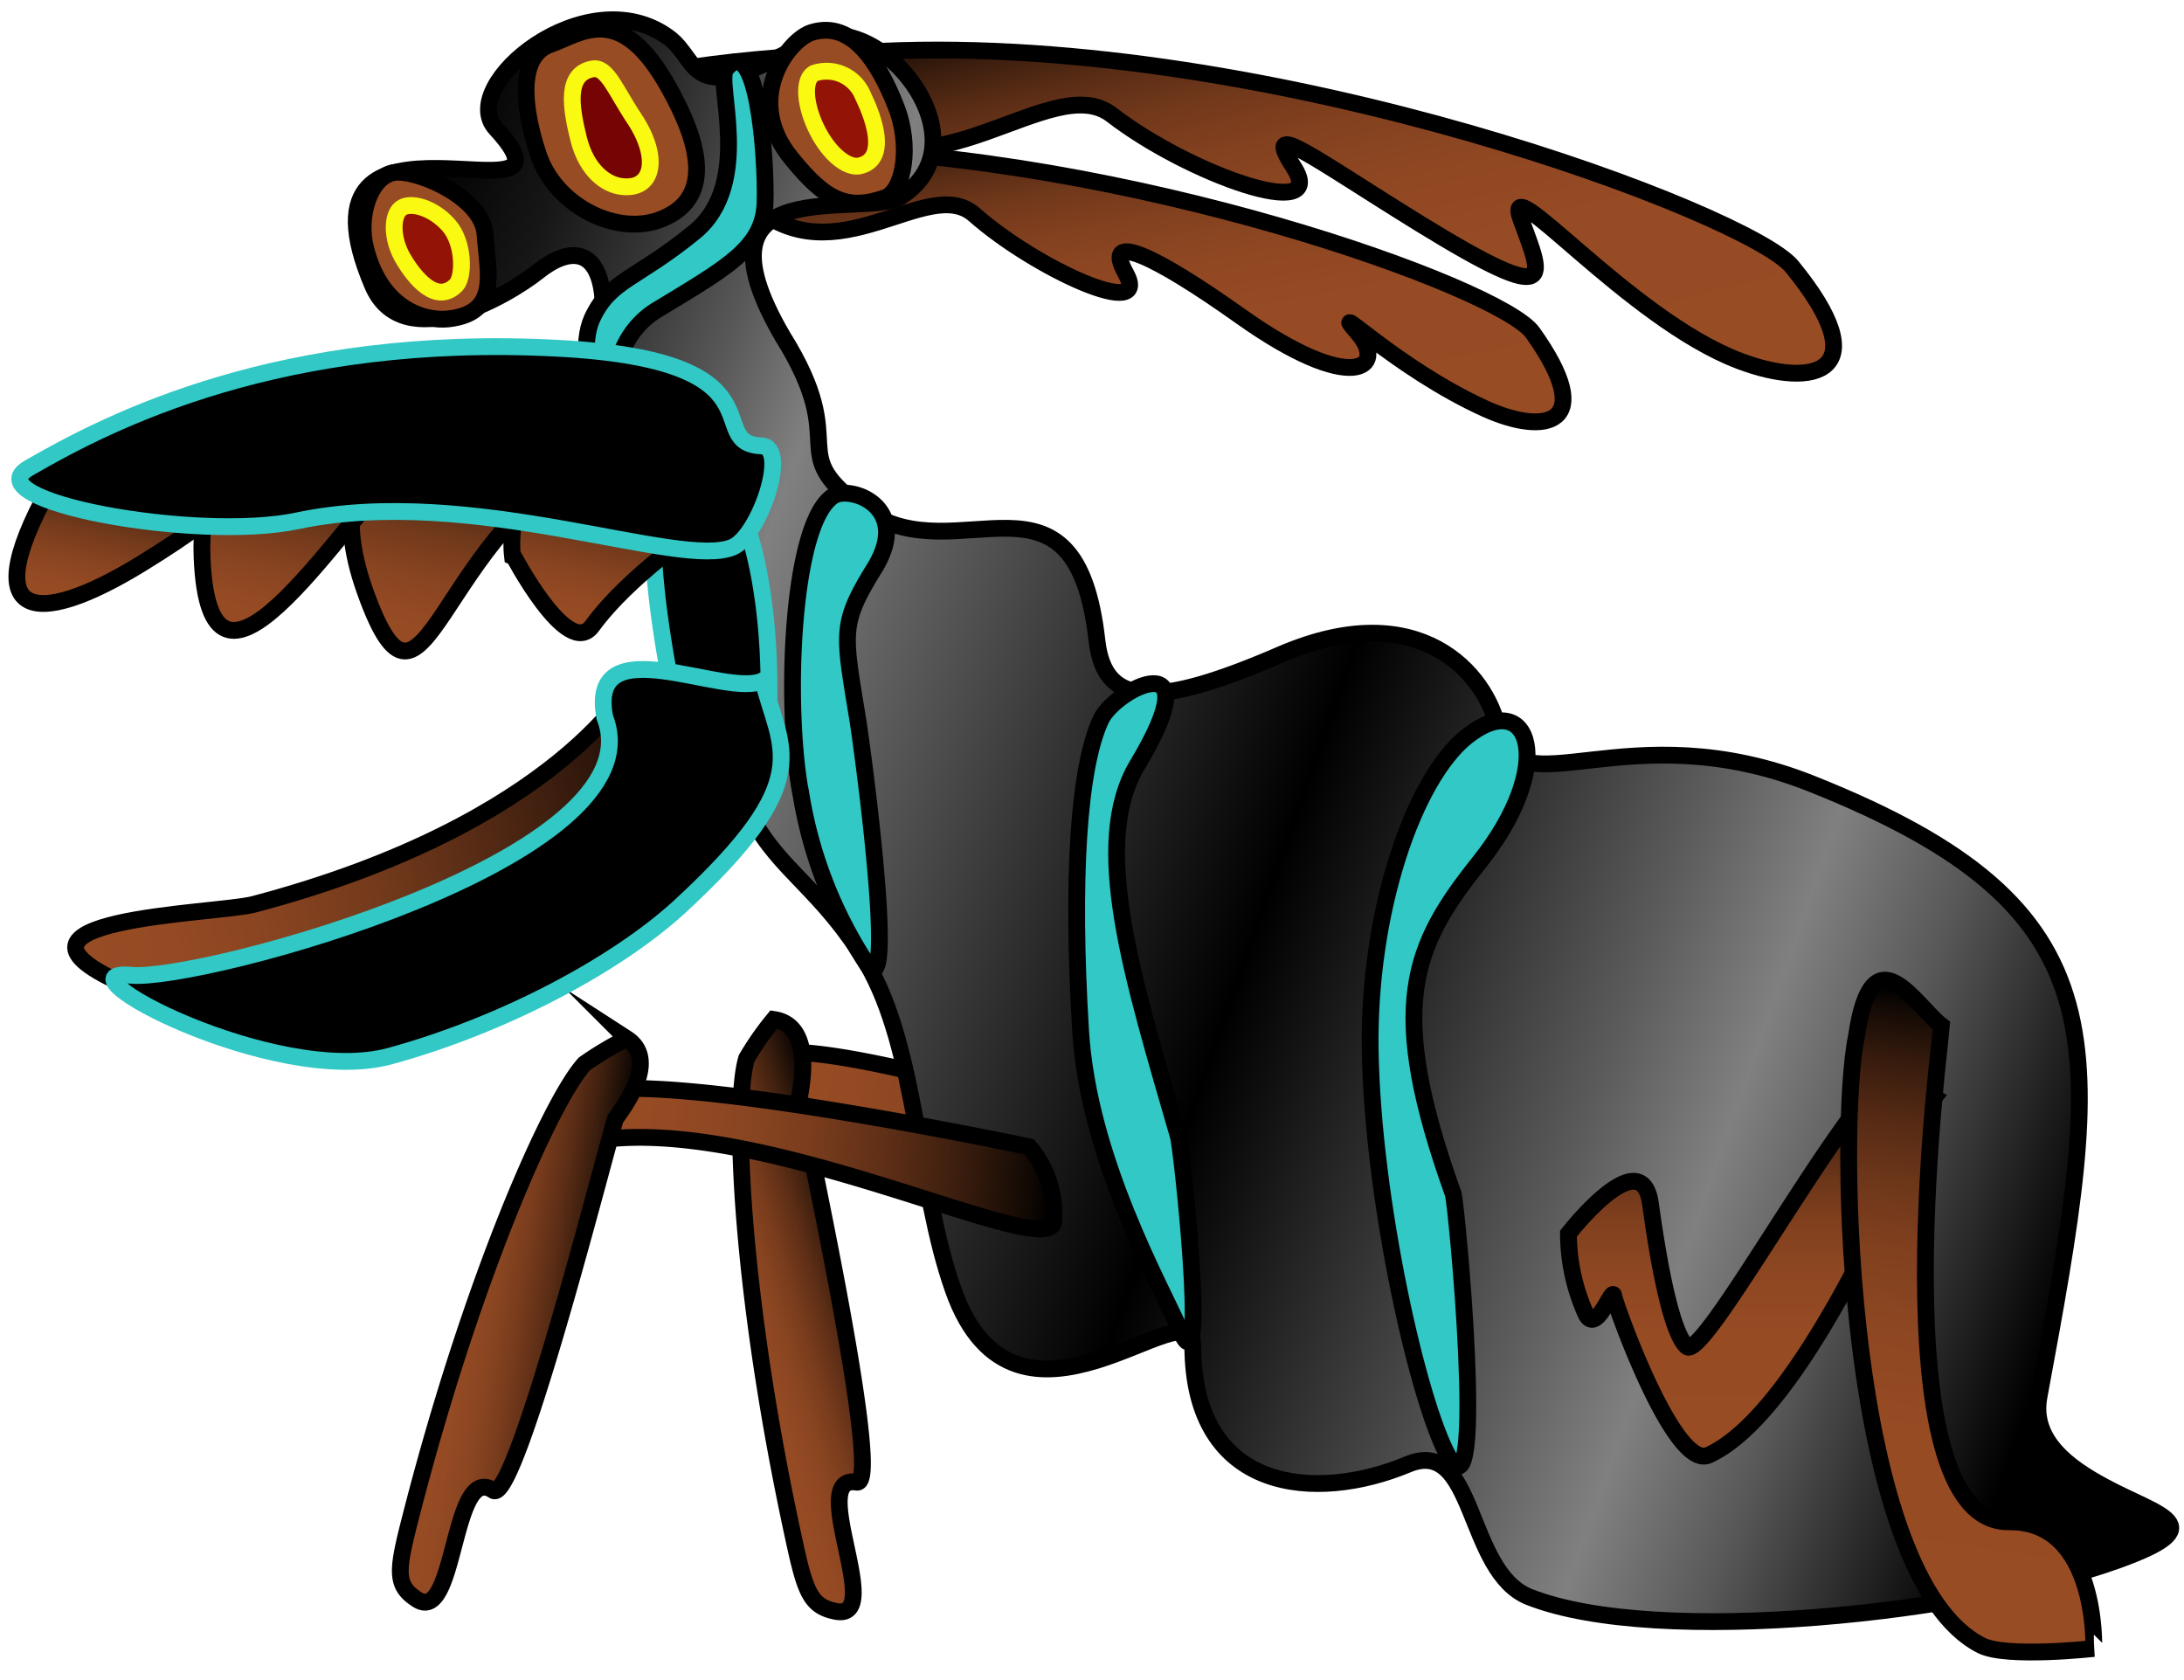 <svg xmlns="http://www.w3.org/2000/svg" xmlns:xlink="http://www.w3.org/1999/xlink" viewBox="0 0 130 100"><defs><style>.cls-1,.cls-12,.cls-13,.cls-14,.cls-15,.cls-16,.cls-17,.cls-18,.cls-19,.cls-2,.cls-3,.cls-4,.cls-5,.cls-6,.cls-7,.cls-8{stroke:#000;}.cls-1,.cls-10,.cls-11,.cls-12,.cls-13,.cls-14,.cls-15,.cls-16,.cls-17,.cls-18,.cls-19,.cls-2,.cls-3,.cls-4,.cls-5,.cls-6,.cls-7,.cls-8,.cls-9{stroke-miterlimit:10;}.cls-1{fill:url(#Безымянный_градиент_19);}.cls-2{fill:url(#Безымянный_градиент_19-2);}.cls-3{fill:url(#Безымянный_градиент_18);}.cls-4{fill:url(#Безымянный_градиент_18-2);}.cls-5{fill:url(#Безымянный_градиент_170);}.cls-6{fill:url(#Безымянный_градиент_20);}.cls-7{fill:#31c8c5;}.cls-8{fill:#984c24;}.cls-9{fill:#931406;}.cls-10,.cls-9{stroke:#f9f912;}.cls-10{fill:#770404;}.cls-11{stroke:#31c8c5;}.cls-12{fill:url(#Безымянный_градиент_18-3);}.cls-13{fill:url(#Безымянный_градиент_18-4);}.cls-14{fill:url(#Безымянный_градиент_20-2);}.cls-15{fill:url(#Безымянный_градиент_25);}.cls-16{fill:url(#Безымянный_градиент_25-2);}.cls-17{fill:url(#Безымянный_градиент_25-3);}.cls-18{fill:url(#Безымянный_градиент_25-4);}.cls-19{fill:url(#Безымянный_градиент_25-5);}</style><linearGradient id="Безымянный_градиент_19" x1="64.41" y1="79.42" x2="59.09" y2="52.45" gradientTransform="matrix(0.81, 0.03, -0.05, 0.95, 17.27, -47.19)" gradientUnits="userSpaceOnUse"><stop offset="0" stop-color="#984c24"/><stop offset="0.37" stop-color="#964b24"/><stop offset="0.52" stop-color="#8f4722"/><stop offset="0.63" stop-color="#83411f"/><stop offset="0.73" stop-color="#71381b"/><stop offset="0.81" stop-color="#5a2d15"/><stop offset="0.88" stop-color="#3e1f0f"/><stop offset="0.95" stop-color="#1d0f07"/><stop offset="0.99"/></linearGradient><linearGradient id="Безымянный_градиент_19-2" x1="80.26" y1="59.99" x2="74.46" y2="30.54" gradientTransform="matrix(0.99, -0.02, 0, 1.14, -3.65, -36.54)" xlink:href="#Безымянный_градиент_19"/><linearGradient id="Безымянный_градиент_18" x1="40.66" y1="0.48" x2="69.62" y2="0.48" gradientTransform="translate(4.99 60.6) rotate(7.45)" gradientUnits="userSpaceOnUse"><stop offset="0" stop-color="#984c24"/><stop offset="0.18" stop-color="#944a23"/><stop offset="0.34" stop-color="#894521"/><stop offset="0.49" stop-color="#773b1c"/><stop offset="0.64" stop-color="#5d2e16"/><stop offset="0.79" stop-color="#3b1e0e"/><stop offset="0.94" stop-color="#120904"/><stop offset="0.99"/></linearGradient><linearGradient id="Безымянный_градиент_18-2" x1="8.28" y1="266.34" x2="17.41" y2="266.34" gradientTransform="translate(-42.4 -172.5) rotate(-17.02)" xlink:href="#Безымянный_градиент_18"/><linearGradient id="Безымянный_градиент_170" x1="16.67" y1="29.55" x2="127.3" y2="68.54" gradientUnits="userSpaceOnUse"><stop offset="0"/><stop offset="0.03" stop-color="#060606"/><stop offset="0.08" stop-color="#171717"/><stop offset="0.13" stop-color="#333"/><stop offset="0.19" stop-color="#595959"/><stop offset="0.24" stop-color="gray"/><stop offset="0.42" stop-color="#323232"/><stop offset="0.54"/><stop offset="0.73" stop-color="#5b5b5b"/><stop offset="0.8" stop-color="gray"/><stop offset="0.87" stop-color="#585858"/><stop offset="0.99"/></linearGradient><linearGradient id="Безымянный_градиент_20" x1="104.24" y1="86.67" x2="104.24" y2="63.14" gradientUnits="userSpaceOnUse"><stop offset="0" stop-color="#984c24"/><stop offset="0.31" stop-color="#964b23"/><stop offset="0.46" stop-color="#8e4722"/><stop offset="0.59" stop-color="#81401e"/><stop offset="0.69" stop-color="#6e371a"/><stop offset="0.79" stop-color="#552a14"/><stop offset="0.88" stop-color="#371b0d"/><stop offset="0.96" stop-color="#130a05"/><stop offset="0.99"/></linearGradient><linearGradient id="Безымянный_градиент_18-3" x1="33.14" y1="27.34" x2="61.31" y2="27.34" gradientTransform="translate(4.01 37.85) rotate(4.56)" xlink:href="#Безымянный_градиент_18"/><linearGradient id="Безымянный_градиент_18-4" x1="13.56" y1="-23.42" x2="23.4" y2="-23.42" gradientTransform="translate(9.27 99.09) rotate(8.33)" xlink:href="#Безымянный_градиент_18"/><linearGradient id="Безымянный_градиент_20-2" x1="121.27" y1="102.81" x2="121.27" y2="64.39" gradientTransform="matrix(0.99, 0.15, -0.15, 0.99, 10.37, -22.26)" xlink:href="#Безымянный_градиент_20"/><linearGradient id="Безымянный_градиент_25" x1="3.69" y1="65.18" x2="42.73" y2="65.18" gradientTransform="matrix(0.98, -0.21, 0.21, 0.98, -12.82, -7)" gradientUnits="userSpaceOnUse"><stop offset="0" stop-color="#984c24"/><stop offset="0.15" stop-color="#944a23"/><stop offset="0.31" stop-color="#874320"/><stop offset="0.48" stop-color="#71391b"/><stop offset="0.65" stop-color="#532914"/><stop offset="0.83" stop-color="#2d160b"/><stop offset="0.99"/></linearGradient><linearGradient id="Безымянный_градиент_25-2" x1="8.82" y1="29.96" x2="8.82" y2="19.61" gradientTransform="matrix(0.97, 0.23, -0.23, 0.97, 4.86, 5.73)" xlink:href="#Безымянный_градиент_25"/><linearGradient id="Безымянный_градиент_25-3" x1="28.32" y1="27.67" x2="28.32" y2="12.82" gradientTransform="matrix(0.97, 0.23, -0.23, 0.97, 4.86, 5.73)" xlink:href="#Безымянный_градиент_25"/><linearGradient id="Безымянный_градиент_25-4" x1="18.5" y1="28.86" x2="18.5" y2="15.11" gradientTransform="matrix(0.97, 0.23, -0.23, 0.97, 4.86, 5.73)" xlink:href="#Безымянный_градиент_25"/><linearGradient id="Безымянный_градиент_25-5" x1="36.85" y1="24.19" x2="36.85" y2="12.71" gradientTransform="matrix(0.97, 0.23, -0.23, 0.97, 4.86, 5.73)" xlink:href="#Безымянный_градиент_25"/></defs><title>атака 2</title><g id="Слой_14" data-name="Слой 14"><path class="cls-1" d="M36,11.64S28.11,8.59,47.81,8.86c19.28.27,41.5,8.25,43.42,10.94,3.92,5.49.78,6.17-2.84,4.52-5.32-2.42-9.46-6.67-7.6-4.54s-.32,3.75-6.92-.94c-5.19-3.69-8.26-5.1-6.87-2.59,1.63,2.94-5.39-.28-9-3.47-2.78-2.46-8.28,3.89-13.29-.66C40.82,8.6,38,14.42,36,11.64Z"/><path class="cls-2" d="M38.37,7.23S28.58,4.15,52.5,3.05C75.92,2,104.15,12.79,106.66,15.86c5.15,6.29,1.39,7.33-3.12,5.62-6.63-2.51-14.25-11.82-13-8.4s2.34,5.38-6,.25C78,9.29,75.09,7,77,9.94c2.18,3.4-6.23.45-10.83-3.11C62.58,4.09,55.38,12.26,49,7.18,44,3.24,41,10.41,38.37,7.23Z"/><path class="cls-3" d="M72.27,69S50.2,61.58,45.72,62.75A16.1,16.1,0,0,1,47.06,68c10-1,25.94,7.86,26.44,5.52A6.19,6.19,0,0,0,72.27,69Z"/><path class="cls-4" d="M44.44,63c-.85,2.81-.3,14.28,2.78,28.47.7,3.26,1,4.14,2.53,4.44,3,.59-1.76-8.18,1.25-7.69,1.69.27-3.55-23.1-3.4-23,.34-1.79.42-4.25-1.54-4.54A17.51,17.51,0,0,0,44.44,63Z"/><path class="cls-5" d="M121.37,83.13c3.9-21.08,5.23-29-13.51-36.47-11-4.4-17.64,1.66-18.67-3.21-.72-3.41-4.75-8-12.89-4.52-7.41,3.21-10.53,3.21-11-.75-1.25-11.37-8.29-4-13.71-7.77-5.17-3.63-.78-3.63-5-10.38-5.88-10.07,4.8-7,7-8.31C58.87,8.42,52.19.19,48.07,2.5c-7.31,4.09-6.29,1.16-8.3-.29C34.9-1.31,27.16,5.09,29.51,7.65c5.91,6.41-12.67-3.19-7.33,9.34,1.8,4.21,8,.65,9.85-.83s3.51-1.37,3.83,1.34c.27,2.3-3.5,4.77,3.19,13.87.23.3,3.23,12.58,5.7,17.3C46.4,51.82,49,53,51.6,57.35c3,5.14,3,13.37,5.14,19.42C60.45,87.29,71,76.36,71,80.09c0,8.8,7.34,9.35,12.8,7.07,4.07-1.7,3.43,6.41,7.24,7.9,7.64,3,26.31.94,35-2.19,5.82-2.09,2.47-2.62-.82-4.4C123.2,87.38,120.88,85.77,121.37,83.13Z"/><path class="cls-6" d="M115.12,65.33s-1.71-.91-1.25-2.11c-2.15-1.5-12.3,17.92-13.46,16.93-.82-.71-1.57-4.15-2.17-8.51-.53-3.81-4.88,1.79-4.88,1.79a11.72,11.72,0,0,0,1.06,4.83c.64,1.14,1.57-1.75,1.64-1.12,0,.26,3.56,10.41,5.64,9.47C108,83.76,115.07,65.39,115.12,65.33Z"/><path class="cls-7" d="M65.54,42.81c-1.35,2.85-1.77,9.5-1.22,18.53.46,7.64,4.79,15.23,6,18,1.59,3.5,0-11.21-.18-11.7-2.76-9.55-5.25-17.42-2.44-22.11C72.19,38.06,66.4,41,65.54,42.81Z"/><path class="cls-7" d="M49.62,29.51c-2.57,1.6-2.93,12.78-1.93,17.86a26.08,26.08,0,0,0,3.91,10c1.72,2.6,0-10.88-.51-14.34-.86-5.35-1.14-5.81.95-9.19C54.31,30.17,50.64,28.88,49.62,29.51Z"/><path class="cls-7" d="M87.32,43.83c-3.15,2.5-5.91,10.4-5.76,18.76.16,8.94,2.87,20.92,4.67,24.13,2.28,4.08.47-15.09.27-15.66-4-11.14-2.46-14.71,1.55-19.73C92.7,45.5,91.08,40.86,87.32,43.83Z"/><path class="cls-7" d="M36.76,28.16S34.9,21,39.1,18.45s6.36-3.7,6.44-6.41S45.06,1.8,43.21,4.11c-.63.78,1.66,6.83-1.88,9.71s-5,2.81-6.09,5.14C33.94,21.87,36.76,28.16,36.76,28.16Z"/><path class="cls-8" d="M52.66,11.78c1.14-.39,1.61-3.12.66-5.48-1-2.53-2.58-5.11-5-4.37-1.41.43-4.1,4-1.2,7.51C49.12,11.9,50.39,12.56,52.66,11.78Z"/><path class="cls-9" d="M51.37,5.71c.74,1.52,1.44,3.78-.19,4.16-.73.17-1.84-.69-2.58-2.21s-.79-3-.11-3.31A2.33,2.33,0,0,1,51.37,5.71Z"/><path class="cls-8" d="M39.47,13c-2.67,1.15-6.4-.73-7.42-3.79s-1.15-5.91.7-6.56S36.93,0,39.84,5.27C41.4,8.07,42.69,11.64,39.47,13Z"/><path class="cls-10" d="M37.75,7.05c-1.1-1.64-1.6-3.1-2.47-2.95-1.61.28-1.32,2.23-.84,4.16S36.1,11,37,11.1C38.92,11.34,39.29,9.37,37.75,7.05Z"/><path class="cls-8" d="M23.7,10.25c1.47,0,5,1.57,5.17,3.68.16,2.33.9,4.69-2.17,5.05-1.46.16-4.16-.6-5-4.49C21.32,12.45,22.24,10.23,23.7,10.25Z"/><path class="cls-9" d="M26.71,13.41c.93,1.05.91,3.07.45,3.55C26,18.15,24.71,16.6,24,15.4s-.68-2.58-.13-3S25.78,12.35,26.71,13.41Z"/><path class="cls-11" d="M45.75,42.72c.26-7.48-1.28-14.21-4.24-15.63-3.74-1.8-2.88,7.65-1.32,14.92a11,11,0,0,1,0,3c1.71-.29,3.4-.26,5.32-.48C45.47,44.18,45.74,43.08,45.75,42.72Z"/><path class="cls-12" d="M61.26,68.26s-21.75-4.6-26.17-3.21c.75,1.08.4,1.51.57,2.81,9.92-1.44,26.69,7.24,27.06,4.88A6.16,6.16,0,0,0,61.26,68.26Z"/><path class="cls-13" d="M34.79,63.32c-2,2.19-6.7,12.77-10.31,26.84-.83,3.23-1,4.15.28,5,2.41,1.73,2.1-8.11,4.6-6.45,1.4.94,7.2-22.31,7.3-22.16,1.11-1.48,2.29-3.67.65-4.73A19.56,19.56,0,0,0,34.79,63.32Z"/><path class="cls-14" d="M119.58,90.58c-7.93.1-4-29.45-4-29.52-1.54-1.16-4.14-5.84-5.08.64-1.16,5.57-.61,32.2,7.44,36.24,1.51.76,6.69.18,6.69.18S124.91,90.52,119.58,90.58Z"/><path class="cls-15" d="M15.1,53.83c-2.25.59-16.88.82-7.48,4.86,8,3.43,14.5,2.05,18.72,1,27.81-7.12,11.41-19.24,11.41-19.24S33.38,49,15.1,53.83Z"/><path class="cls-11" d="M36,42.7c3.3,8.37-24.07,15.73-28.19,15.35-4.85-.45,8.56,6.69,15.41,4.81S36.71,57.39,40.42,54c8.34-7.68,6-9.34,5-13.49C43.23,41.62,34.93,37.14,36,42.7Z"/><path class="cls-16" d="M3.37,28.3c-5.1,8.8-1.28,9.14,5.05,5.25s6.31-5.12,6.31-5.12S5.29,25,3.37,28.3Z"/><path class="cls-17" d="M35.9,27C26,31.26,25.32,45.24,21.73,35.19S27.55,25,27.55,25,38,26,35.9,27Z"/><path class="cls-18" d="M24.54,26.84c-5,5.42-12.06,16.93-12.51,6.39C11.72,26,16.68,25,16.68,25S26.06,25.2,24.54,26.84Z"/><path class="cls-19" d="M35.24,37.27c4.58-6.23,14.62-8.85,2-10.55-7.55-1-6.75,6.24-6.75,6.24S33.77,39.27,35.24,37.27Z"/><path class="cls-11" d="M45.33,26.54c-3.56-.15,1.59-5.09-12.12-5.81C16.76,19.86,6.65,25,1.71,27.86c-3.37,1.95,10,4.41,16,3.14,10.39-2.2,22.81,2.93,25.92,1.56C45.19,31.88,47,26.61,45.33,26.54Z"/></g></svg>
